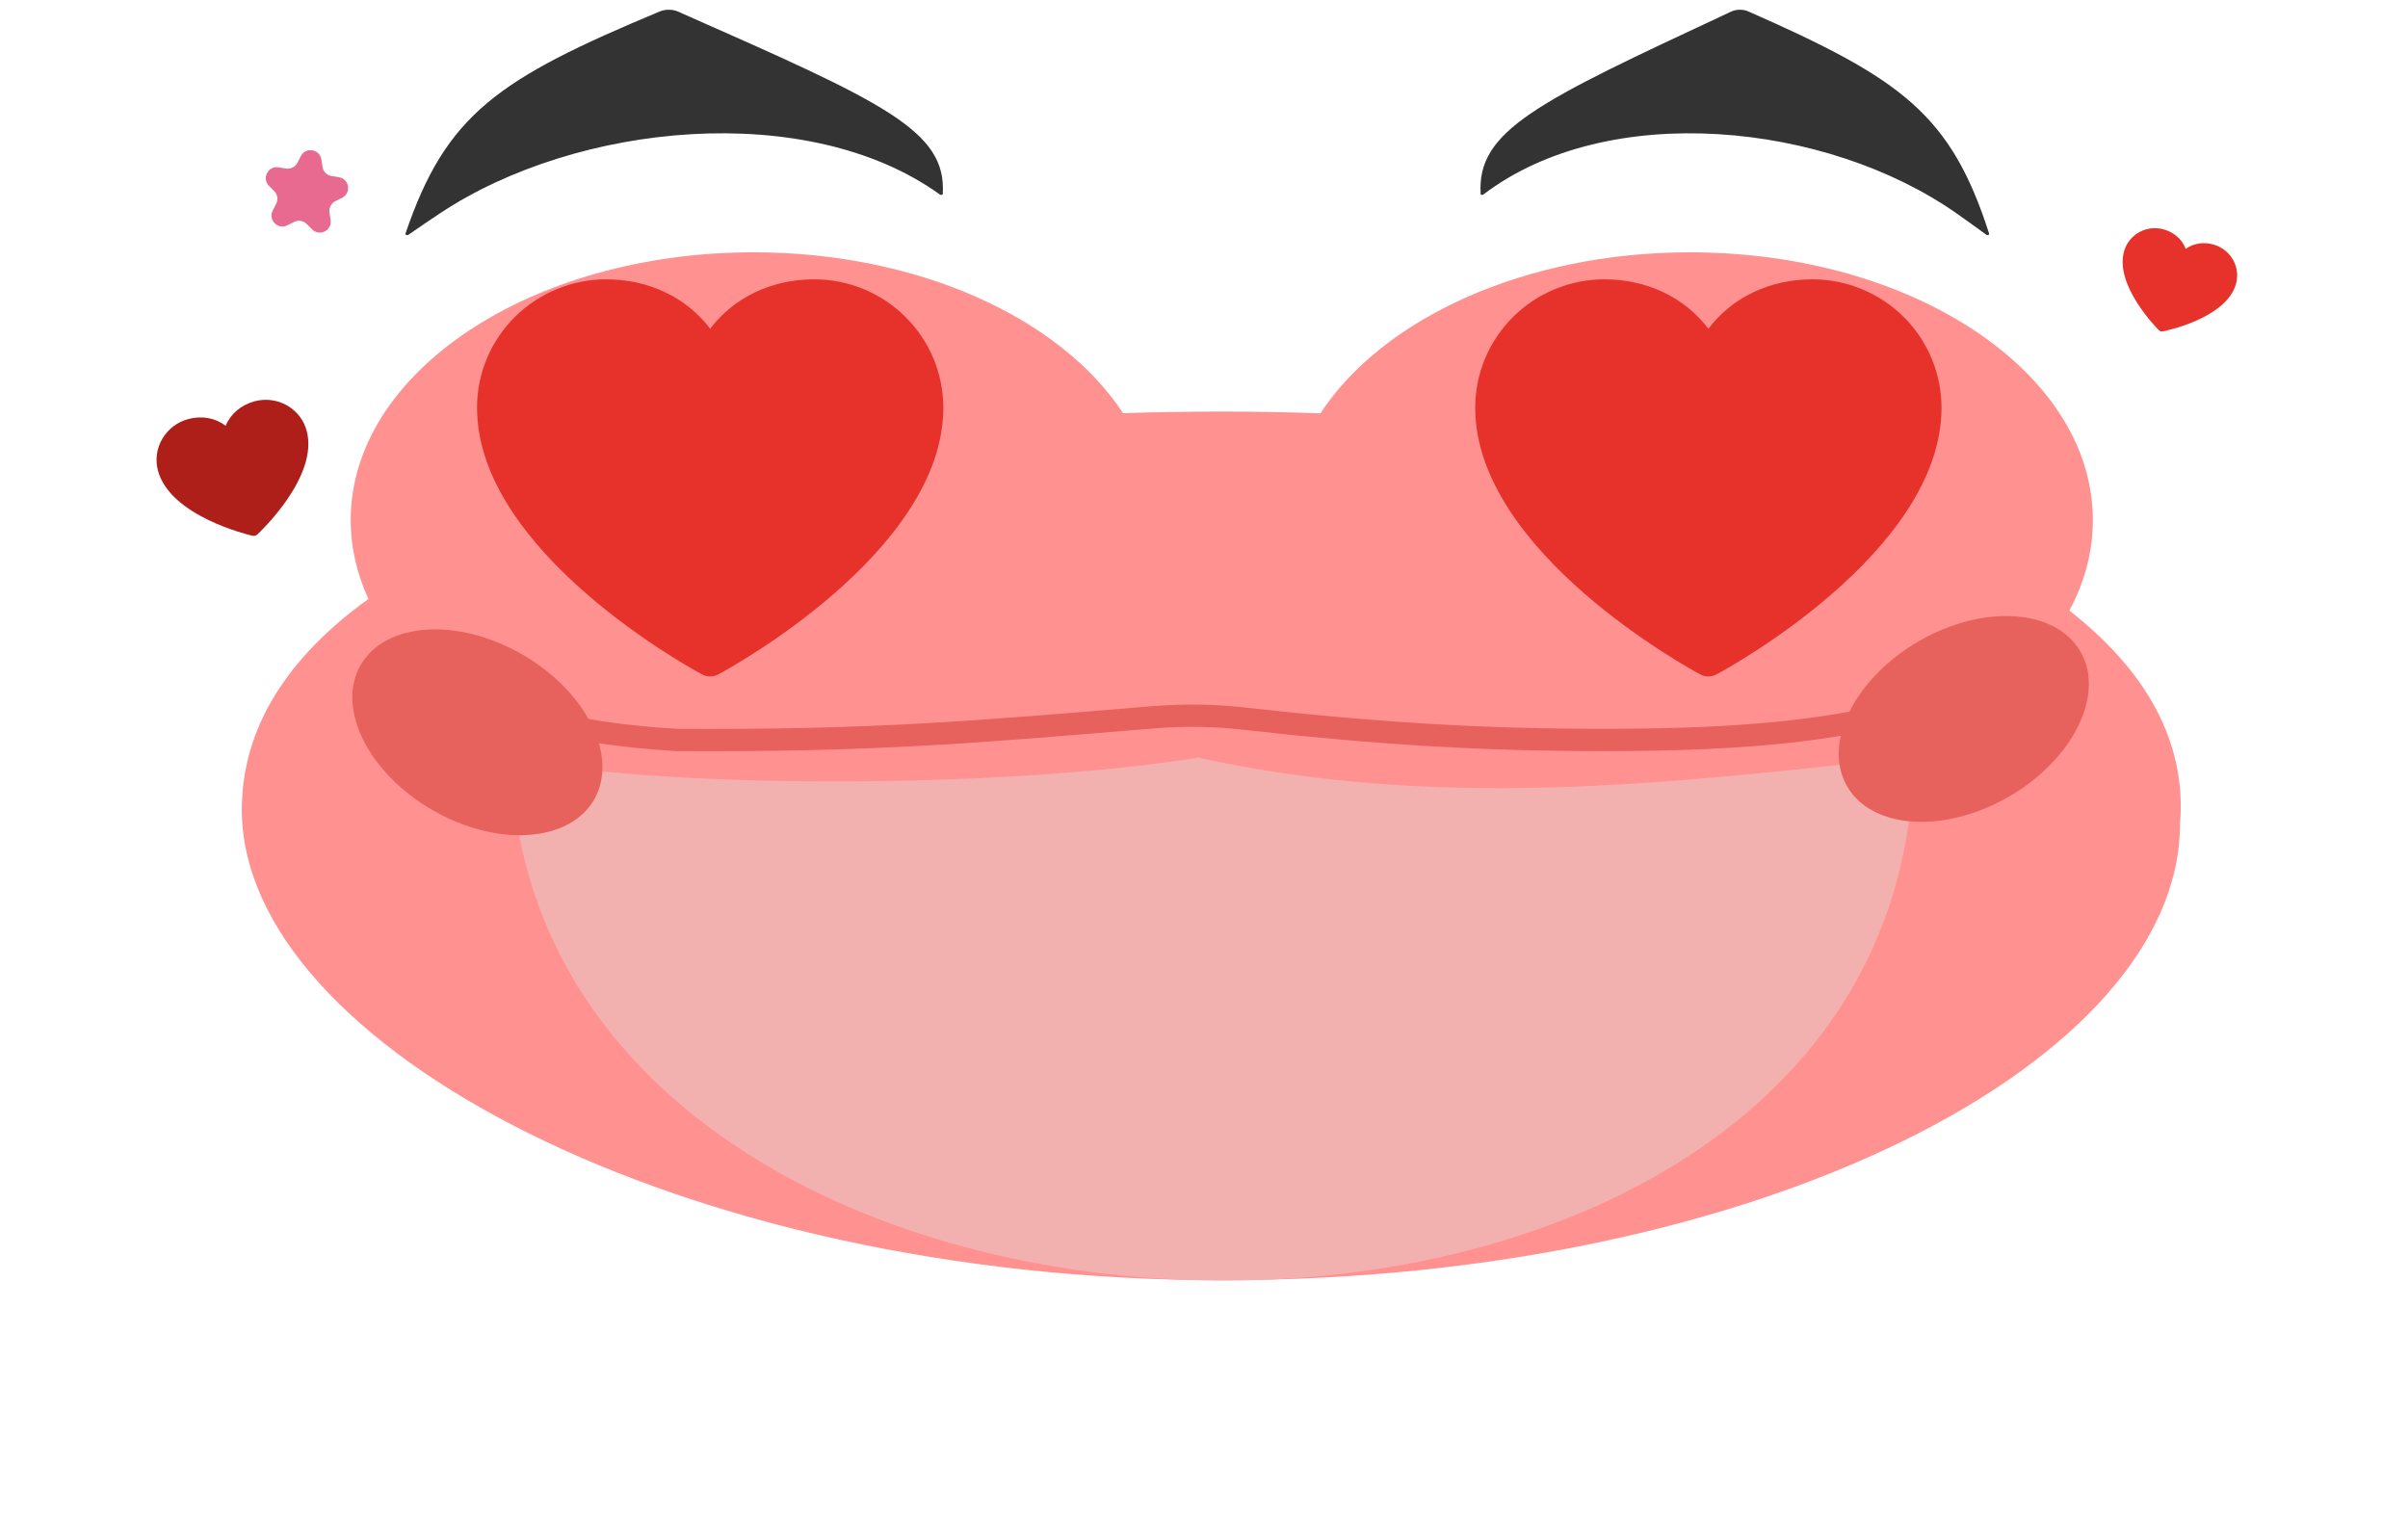 <svg width="108" height="68" viewBox="0 0 108 68" fill="none" xmlns="http://www.w3.org/2000/svg">
<g filter="url(#filter0_d_916_1750)">
<path fill-rule="evenodd" clip-rule="evenodd" d="M15.73 21.33C15.73 22.56 16.008 23.747 16.524 24.864C12.91 27.467 10.846 30.637 10.846 34.316C10.846 44.895 30.524 55.42 54.798 55.42C79.072 55.42 97.773 45.545 97.773 34.966C98.088 31.3 96.254 28.074 92.811 25.385C93.494 24.118 93.866 22.753 93.866 21.33C93.866 14.695 85.776 9.317 75.797 9.317C68.379 9.317 62.004 12.289 59.221 16.54C57.767 16.487 56.291 16.46 54.798 16.46C53.303 16.46 51.826 16.484 50.37 16.533C47.584 12.286 41.213 9.317 33.799 9.317C23.819 9.317 15.73 14.695 15.73 21.33Z" fill="#FF9191"/>
</g>
<g filter="url(#filter1_d_916_1750)">
<path d="M85.431 31.981C74.653 33.192 64.403 34.333 53.744 31.981C44.437 33.471 28.738 33.337 22.918 31.981C23.728 62.27 83.502 63.713 85.761 33.458C85.797 32.972 85.761 32.465 85.431 31.981Z" fill="#F2B1AF"/>
</g>
<path d="M18.185 10.48C20.009 5.111 22.338 3.54 29.596 0.512C29.846 0.408 30.167 0.412 30.412 0.52L30.576 0.593C39.595 4.578 42.466 5.846 42.283 8.704C42.28 8.745 42.194 8.754 42.153 8.724C36.241 4.467 25.886 5.481 19.73 9.57C19.276 9.871 18.807 10.191 18.316 10.531C18.261 10.569 18.167 10.532 18.185 10.48Z" fill="#333333"/>
<path d="M89.214 10.48C87.487 5.111 85.283 3.54 78.414 0.512C78.178 0.408 77.874 0.412 77.642 0.52L77.487 0.593C68.95 4.578 66.234 5.846 66.407 8.704C66.409 8.745 66.492 8.754 66.53 8.724C72.126 4.467 81.925 5.481 87.751 9.57C88.181 9.871 88.625 10.191 89.09 10.531C89.142 10.569 89.231 10.532 89.214 10.48Z" fill="#333333"/>
<path d="M89.216 30.363C84.739 32.83 78.089 33.19 71.874 33.189C66.509 33.189 61.867 32.912 55.797 32.233C54.458 32.083 53.08 32.06 51.73 32.172C43.812 32.828 39.235 33.243 30.335 33.189C25.317 32.882 22.642 31.992 19.474 30.363" stroke="#E8625D" stroke-linecap="round"/>
<path d="M19.397 36.335C22.288 38.004 25.532 37.794 26.645 35.867C27.757 33.94 26.316 31.025 23.426 29.356C20.536 27.687 17.291 27.897 16.178 29.824C15.066 31.751 16.507 34.666 19.397 36.335Z" fill="#E8625D"/>
<path d="M90.091 35.736C92.982 34.068 94.423 31.152 93.311 29.226C92.198 27.298 88.953 27.089 86.063 28.758C83.173 30.427 81.732 33.342 82.844 35.269C83.957 37.196 87.201 37.405 90.091 35.736Z" fill="#E8625D"/>
<path d="M87.078 18.282C87.078 24.778 77.388 30.036 76.975 30.253C76.866 30.311 76.745 30.341 76.621 30.341C76.498 30.341 76.376 30.311 76.267 30.253C75.855 30.036 66.164 24.778 66.164 18.282C66.166 16.757 66.776 15.295 67.861 14.216C68.947 13.138 70.418 12.531 71.953 12.529C73.881 12.529 75.569 13.353 76.621 14.746C77.673 13.353 79.361 12.529 81.289 12.529C82.824 12.531 84.296 13.138 85.381 14.216C86.466 15.295 87.076 16.757 87.078 18.282Z" fill="#E6322B"/>
<path d="M100.277 12.763C99.808 14.302 97.111 14.841 96.997 14.863C96.967 14.869 96.935 14.867 96.906 14.858C96.876 14.849 96.849 14.833 96.828 14.811C96.745 14.73 94.806 12.778 95.275 11.239C95.386 10.877 95.638 10.575 95.975 10.399C96.312 10.222 96.708 10.186 97.075 10.297C97.536 10.438 97.88 10.756 98.031 11.163C98.384 10.909 98.847 10.837 99.308 10.977C99.675 11.09 99.983 11.341 100.165 11.675C100.346 12.01 100.387 12.401 100.277 12.763Z" fill="#E6322B"/>
<path d="M13.755 19.322C14.305 21.375 11.659 23.864 11.546 23.968C11.516 23.996 11.48 24.016 11.44 24.027C11.401 24.037 11.36 24.038 11.32 24.029C11.17 23.995 7.634 23.162 7.084 21.109C6.955 20.627 7.026 20.113 7.281 19.679C7.536 19.246 7.954 18.928 8.443 18.796C9.058 18.631 9.666 18.748 10.12 19.098C10.338 18.568 10.806 18.163 11.421 17.998C11.911 17.868 12.432 17.933 12.869 18.182C13.306 18.43 13.625 18.84 13.755 19.322Z" fill="#AE1F19"/>
<path d="M42.309 18.282C42.309 24.778 32.618 30.036 32.206 30.253C32.097 30.311 31.975 30.341 31.852 30.341C31.728 30.341 31.607 30.311 31.498 30.253C31.085 30.036 21.395 24.778 21.395 18.282C21.396 16.757 22.007 15.295 23.092 14.216C24.177 13.138 25.649 12.531 27.183 12.529C29.111 12.529 30.799 13.353 31.852 14.746C32.904 13.353 34.592 12.529 36.52 12.529C38.055 12.531 39.526 13.138 40.611 14.216C41.697 15.295 42.307 16.757 42.309 18.282Z" fill="#E6322B"/>
<path d="M13.493 7.001C13.711 6.579 14.341 6.682 14.413 7.152L14.464 7.485C14.496 7.695 14.66 7.86 14.869 7.895L15.202 7.949C15.67 8.026 15.767 8.658 15.343 8.871L15.042 9.022C14.852 9.118 14.745 9.324 14.777 9.534L14.828 9.867C14.9 10.337 14.329 10.624 13.995 10.286L13.758 10.046C13.609 9.896 13.379 9.858 13.19 9.953L12.889 10.105C12.464 10.318 12.015 9.864 12.233 9.442L12.387 9.142C12.485 8.954 12.45 8.724 12.3 8.573L12.063 8.333C11.73 7.995 12.023 7.428 12.491 7.505L12.824 7.559C13.033 7.593 13.241 7.489 13.339 7.3L13.493 7.001Z" fill="#E86A90"/>
<defs>
<filter id="filter0_d_916_1750" x="0.846" y="1.317" width="106.962" height="66.103" filterUnits="userSpaceOnUse" color-interpolation-filters="sRGB">
<feFlood flood-opacity="0" result="BackgroundImageFix"/>
<feColorMatrix in="SourceAlpha" type="matrix" values="0 0 0 0 0 0 0 0 0 0 0 0 0 0 0 0 0 0 127 0" result="hardAlpha"/>
<feOffset dy="2"/>
<feGaussianBlur stdDeviation="5"/>
<feComposite in2="hardAlpha" operator="out"/>
<feColorMatrix type="matrix" values="0 0 0 0 0 0 0 0 0 0 0 0 0 0 0 0 0 0 0.05 0"/>
<feBlend mode="normal" in2="BackgroundImageFix" result="effect1_dropShadow_916_1750"/>
<feBlend mode="normal" in="SourceGraphic" in2="effect1_dropShadow_916_1750" result="shape"/>
</filter>
<filter id="filter1_d_916_1750" x="12.918" y="23.981" width="82.854" height="43.456" filterUnits="userSpaceOnUse" color-interpolation-filters="sRGB">
<feFlood flood-opacity="0" result="BackgroundImageFix"/>
<feColorMatrix in="SourceAlpha" type="matrix" values="0 0 0 0 0 0 0 0 0 0 0 0 0 0 0 0 0 0 127 0" result="hardAlpha"/>
<feOffset dy="2"/>
<feGaussianBlur stdDeviation="5"/>
<feComposite in2="hardAlpha" operator="out"/>
<feColorMatrix type="matrix" values="0 0 0 0 0 0 0 0 0 0 0 0 0 0 0 0 0 0 0.05 0"/>
<feBlend mode="normal" in2="BackgroundImageFix" result="effect1_dropShadow_916_1750"/>
<feBlend mode="normal" in="SourceGraphic" in2="effect1_dropShadow_916_1750" result="shape"/>
</filter>
</defs>
</svg>
